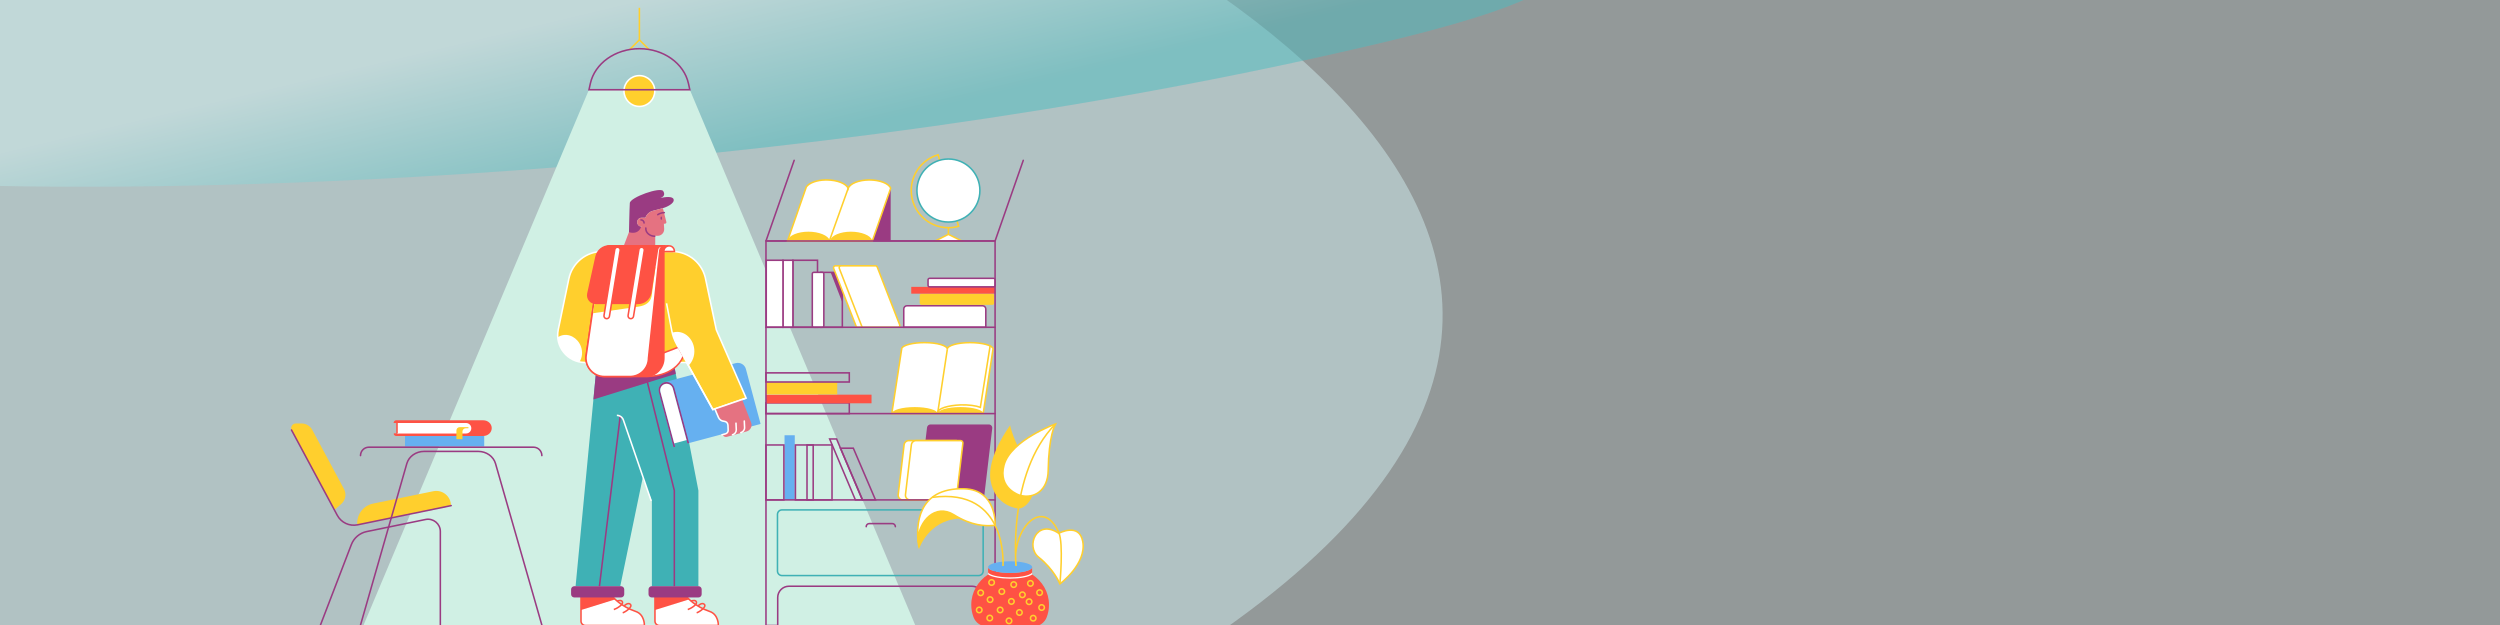 <svg width="1600" height="400" viewBox="0 0 1600 400" fill="none" xmlns="http://www.w3.org/2000/svg">
<rect x="0" y="0" width="1600" height="400" fill="#333333" stroke="none"/>
<g clip-path="url(#clip0)">
<rect width="1600" height="400" fill="#F4FFFF" fill-opacity="0.5"/>
<path d="M754.79 421.888C1165.49 159.936 729.703 -70.032 460.472 -152.272L-320.073 -55.676L-271.49 493.795C-100.522 578.973 344.089 683.841 754.79 421.888Z" fill="#D1EDEE" fill-opacity="0.5"/>
<path d="M882.47 27.818C1264.27 -62.267 607.888 -67.935 364.707 -68.046L-84.216 -7.394L-55.289 117.181C98.214 124.929 500.671 117.903 882.47 27.818Z" fill="url(#paint0_linear)" fill-opacity="0.5"/>
<path d="M585.83 400.316H232.583L376.936 57.422H441.478L585.83 400.316Z" fill="#D0F0E4"/>
<path d="M403.085 31.623L409.207 25.499L415.328 31.623" stroke="#FFCF2D" stroke-miterlimit="10"/>
<path d="M409.207 25.499V4.99" stroke="#FFCF2D" stroke-miterlimit="10"/>
<path d="M409.206 68.114C414.649 68.114 419.061 63.7 419.061 58.255C419.061 52.81 414.649 48.397 409.206 48.397C403.764 48.397 399.352 52.81 399.352 58.255C399.352 63.7 403.764 68.114 409.206 68.114Z" fill="#FFCF2D" stroke="white" stroke-miterlimit="10"/>
<path d="M441.477 57.422H376.949L377.81 53.492C380.641 40.551 393.841 31.164 409.22 31.164C416.91 31.164 424.058 33.511 429.624 37.468C435.204 41.426 439.201 47.008 440.617 53.479L441.477 57.422Z" stroke="#9A3B82" stroke-miterlimit="10" stroke-linecap="round"/>
<path d="M508.657 278.566H502.105V319.945H508.657V278.566Z" fill="#66B0F0"/>
<path d="M627.622 319.945H590.327C588.98 319.945 587.939 318.779 588.106 317.446L593.297 273.609C593.436 272.484 594.394 271.637 595.518 271.637H632.813C634.16 271.637 635.201 272.803 635.034 274.136L629.843 317.974C629.704 319.098 628.747 319.945 627.622 319.945Z" fill="#9A3B82"/>
<path d="M607.302 319.945H577.849C576.044 319.945 574.642 318.362 574.851 316.571L578.626 284.648C578.806 283.134 580.097 281.982 581.624 281.982H611.785L607.302 319.945Z" fill="white" stroke="#FFCF2D" stroke-miterlimit="10"/>
<path d="M610.606 319.945H582.499C580.694 319.945 579.292 318.362 579.501 316.571L583.276 284.648C583.456 283.134 584.747 281.982 586.274 281.982H614.742C615.644 281.982 616.352 282.773 616.241 283.676L612.105 318.599C612.021 319.376 611.369 319.945 610.606 319.945Z" fill="white" stroke="#FFCF2D" stroke-miterlimit="10"/>
<path d="M520.441 284.787H509.073V319.945H520.441V284.787Z" stroke="#9A3B82" stroke-miterlimit="10" stroke-linecap="round"/>
<path d="M532.489 284.787H516.485V319.945H532.489V284.787Z" stroke="#9A3B82" stroke-miterlimit="10" stroke-linecap="round"/>
<path d="M551.879 319.946H547.452L530.976 280.927H535.404L551.879 319.946Z" stroke="#9A3B82" stroke-miterlimit="10" stroke-linecap="round"/>
<path d="M560.318 319.945H552.074L537.888 286.856H546.133L560.318 319.945Z" stroke="#9A3B82" stroke-miterlimit="10" stroke-linecap="round"/>
<path d="M501.689 284.787H490.224V319.945H501.689V284.787Z" stroke="#9A3B82" stroke-miterlimit="10" stroke-linecap="round"/>
<path d="M543.551 257.834H490.224V264.694H543.551V257.834Z" stroke="#9A3B82" stroke-miterlimit="10" stroke-linecap="round"/>
<path d="M557.778 252.586H490.224V258.112H557.778V252.586Z" fill="#FE5244"/>
<path d="M535.82 244.615H490.224V252.447H535.82V244.615Z" fill="#FFCF2D"/>
<path d="M543.551 238.631H490.224V244.476H543.551V238.631Z" stroke="#9A3B82" stroke-miterlimit="10" stroke-linecap="round"/>
<path d="M635.562 223.217L635.52 223.454L629.218 264.694H570.756L577.057 223.454L577.141 222.87C578.14 220.843 584.247 219.274 591.645 219.274C599.737 219.274 606.289 221.149 606.289 223.454C606.289 221.149 612.84 219.274 620.932 219.274C628.747 219.288 635.117 221.024 635.562 223.217Z" fill="white" stroke="#FFCF2D" stroke-miterlimit="10"/>
<path d="M600.057 264.708L606.303 223.468" stroke="#FFCF2D" stroke-miterlimit="10"/>
<path d="M600.056 264.708C600.056 262.403 593.505 260.528 585.413 260.528C577.321 260.528 570.77 262.403 570.77 264.708H600.056Z" fill="#FFCF2D"/>
<path d="M629.343 264.708C629.343 262.403 622.792 260.528 614.7 260.528C606.608 260.528 600.057 262.403 600.057 264.708H629.343Z" fill="#FFCF2D"/>
<path d="M600.279 263.833C600.195 261.528 606.677 259.431 614.769 259.14C619.822 258.959 624.805 259.667 627.428 260.681L633.674 221.398" stroke="#FFCF2D" stroke-miterlimit="10" stroke-linecap="round"/>
<path d="M630.898 209.457H578.404V197.765C578.404 196.612 579.334 195.682 580.486 195.682H628.83C629.982 195.682 630.912 196.612 630.912 197.765V209.457H630.898Z" fill="white" stroke="#9A3B82" stroke-miterlimit="10" stroke-linecap="round"/>
<path d="M635.09 195.127H589.855C589.147 195.127 588.592 194.557 588.592 193.863V189.211C588.592 188.503 589.161 187.948 589.855 187.948H635.09C635.798 187.948 636.353 188.517 636.353 189.211V193.863C636.353 194.557 635.784 195.127 635.09 195.127Z" fill="#FFCF2D"/>
<path d="M636.852 183.588H583.192V187.948H636.852V183.588Z" fill="#FE5244"/>
<path d="M635.881 183.588H594.921C594.379 183.588 593.949 183.143 593.949 182.616V179.103C593.949 178.561 594.393 178.131 594.921 178.131H635.881C636.422 178.131 636.852 178.575 636.852 179.103V182.616C636.852 183.143 636.422 183.588 635.881 183.588Z" fill="white" stroke="#9A3B82" stroke-miterlimit="10" stroke-linecap="round"/>
<path d="M523.203 166.564H507.449V209.457H523.203V166.564Z" stroke="#9A3B82" stroke-miterlimit="10" stroke-linecap="round"/>
<path d="M507.449 166.564H501.092V209.457H507.449V166.564Z" fill="white" stroke="#9A3B82" stroke-miterlimit="10" stroke-linecap="round"/>
<path d="M501.092 166.564H490.405V209.457H501.092V166.564Z" fill="white" stroke="#9A3B82" stroke-miterlimit="10" stroke-linecap="round"/>
<path d="M539.096 174.312H525.285V209.471H539.096V174.312Z" stroke="#9A3B82" stroke-miterlimit="10" stroke-linecap="round"/>
<path d="M526.285 209.457H520.844C520.316 209.457 519.872 209.026 519.872 208.485V175.256C519.872 174.729 520.302 174.284 520.844 174.284H526.285C526.812 174.284 527.256 174.715 527.256 175.256V208.485C527.242 209.026 526.812 209.457 526.285 209.457Z" fill="white" stroke="#9A3B82" stroke-miterlimit="10" stroke-linecap="round"/>
<path d="M539.096 174.312V193.585L531.614 174.312H539.096Z" fill="#9A3B82"/>
<path d="M571.075 209.457H548.978C548.492 209.457 548.048 209.151 547.882 208.707L533.53 171.743C533.224 170.965 533.794 170.132 534.626 170.132H556.723C557.209 170.132 557.653 170.438 557.82 170.882L572.172 207.846C572.477 208.624 571.908 209.457 571.075 209.457Z" fill="white" stroke="#FFCF2D" stroke-miterlimit="10"/>
<path d="M574.684 209.457H552.587C552.101 209.457 551.657 209.151 551.491 208.707L537.139 171.743C536.833 170.965 537.402 170.132 538.235 170.132H560.332C560.818 170.132 561.262 170.438 561.429 170.882L575.781 207.846C576.086 208.624 575.517 209.457 574.684 209.457Z" fill="white" stroke="#FFCF2D" stroke-miterlimit="10"/>
<path d="M613.492 144.833C611.424 145.416 609.231 145.735 606.983 145.735C593.838 145.735 583.192 135.085 583.192 121.935C583.192 111.09 590.452 101.926 600.376 99.065L613.492 144.833Z" stroke="#FFCF2D" stroke-miterlimit="10"/>
<path d="M606.983 145.735V154.22" stroke="#FFCF2D" stroke-miterlimit="10"/>
<path d="M606.982 142.097C618.113 142.097 627.136 133.07 627.136 121.935C627.136 110.8 618.113 101.773 606.982 101.773C595.852 101.773 586.829 110.8 586.829 121.935C586.829 133.07 595.852 142.097 606.982 142.097Z" fill="white" stroke="#3FB1B5" stroke-miterlimit="10"/>
<path d="M615.408 154.164H598.627L606.955 149.984L615.408 154.164Z" fill="white" stroke="#FFCF2D" stroke-miterlimit="10"/>
<path d="M636.852 154.219V400.316H629.26V382.403C629.26 378.418 626.026 375.183 622.042 375.183H504.951C500.967 375.183 497.733 378.418 497.733 382.403V400.316H490.224V154.219H636.852Z" stroke="#9A3B82" stroke-miterlimit="10" stroke-linecap="round"/>
<path d="M626.318 368.365H500.481C498.885 368.365 497.581 367.074 497.581 365.463V329.235C497.581 327.638 498.871 326.333 500.481 326.333H626.318C627.914 326.333 629.218 327.624 629.218 329.235V365.463C629.218 367.074 627.914 368.365 626.318 368.365Z" stroke="#3FB1B5" stroke-miterlimit="10"/>
<path d="M570.034 120.422V154.219H558.208L570.034 120.422Z" fill="#9A3B82"/>
<path d="M570.034 120.422L569.951 120.672L558.278 154.219H504.007L515.68 120.672L516.055 119.602C517.804 117.089 522.648 115.256 528.422 115.159C528.519 115.159 528.602 115.159 528.699 115.159C528.796 115.159 528.88 115.159 528.977 115.159C535.723 115.159 541.733 117.506 542.829 120.588C543.912 117.506 549.658 115.159 556.404 115.159C563.011 115.159 568.799 117.422 570.034 120.422Z" fill="white" stroke="#FFCF2D" stroke-miterlimit="10"/>
<path d="M542.815 120.588L531.031 153.525" stroke="#FFCF2D" stroke-miterlimit="10" stroke-linecap="round"/>
<path d="M531.003 153.803H504.007C505.006 150.679 510.614 148.276 517.359 148.276C524.133 148.276 530.004 150.679 531.003 153.803Z" fill="#FFCF2D"/>
<path d="M558.209 153.803H531.212C532.211 150.679 537.819 148.276 544.564 148.276C551.338 148.276 557.209 150.679 558.209 153.803Z" fill="#FFCF2D"/>
<path d="M554.364 337.066C554.364 335.983 555.238 335.095 556.335 335.095H571.061C572.144 335.095 573.032 335.97 573.032 337.066" stroke="#9A3B82" stroke-miterlimit="10" stroke-linecap="round"/>
<path d="M490.224 264.708H636.852" stroke="#9A3B82" stroke-miterlimit="10" stroke-linecap="round"/>
<path d="M490.224 209.457H636.852" stroke="#9A3B82" stroke-miterlimit="10" stroke-linecap="round"/>
<path d="M490.224 319.945H636.852" stroke="#9A3B82" stroke-miterlimit="10" stroke-linecap="round"/>
<path d="M508.268 102.62L490.224 154.219H636.852L654.896 102.62" stroke="#9A3B82" stroke-miterlimit="10" stroke-linecap="round" stroke-linejoin="round"/>
<path d="M671.358 387.069C671.358 389.86 670.844 392.54 669.9 395.025C668.526 398.636 665.042 400.996 661.17 400.996H631.786C627.927 400.996 624.429 398.636 623.069 395.025C622.125 392.54 621.612 389.86 621.612 387.069C621.612 379.015 625.873 371.906 632.383 367.657V362.963C632.383 365.018 638.698 366.685 646.471 366.685C654.258 366.685 660.559 365.018 660.559 362.963V367.671C667.097 371.906 671.358 379.015 671.358 387.069Z" fill="#FE5244"/>
<path d="M660.587 366.379V367.629C658.352 369.406 652.273 370.35 646.499 370.35C640.725 370.35 634.645 369.406 632.411 367.629V366.379C632.674 366.976 633.799 367.754 636.297 368.406C639.018 369.128 642.64 369.517 646.499 369.517C650.357 369.517 653.98 369.128 656.701 368.406C659.199 367.74 660.309 366.962 660.587 366.379Z" fill="white"/>
<path d="M660.587 362.963C660.587 365.018 654.272 366.685 646.499 366.685C638.726 366.685 632.411 365.018 632.411 362.963C632.411 362.7 632.508 362.45 632.702 362.2C634.035 360.519 639.698 359.242 646.499 359.242C653.3 359.242 658.963 360.506 660.295 362.2C660.476 362.45 660.587 362.7 660.587 362.963Z" fill="#66B0F0"/>
<path d="M627.636 381.168C628.617 381.168 629.412 380.372 629.412 379.39C629.412 378.409 628.617 377.613 627.636 377.613C626.654 377.613 625.859 378.409 625.859 379.39C625.859 380.372 626.654 381.168 627.636 381.168Z" stroke="#FFCF2D" stroke-miterlimit="10"/>
<path d="M633.659 385.542C634.641 385.542 635.436 384.746 635.436 383.764C635.436 382.783 634.641 381.987 633.659 381.987C632.678 381.987 631.883 382.783 631.883 383.764C631.883 384.746 632.678 385.542 633.659 385.542Z" stroke="#FFCF2D" stroke-miterlimit="10"/>
<path d="M641.155 380.348C642.136 380.348 642.931 379.552 642.931 378.571C642.931 377.589 642.136 376.793 641.155 376.793C640.173 376.793 639.378 377.589 639.378 378.571C639.378 379.552 640.173 380.348 641.155 380.348Z" stroke="#FFCF2D" stroke-miterlimit="10"/>
<path d="M640.1 392.151C641.081 392.151 641.876 391.355 641.876 390.374C641.876 389.392 641.081 388.596 640.1 388.596C639.119 388.596 638.323 389.392 638.323 390.374C638.323 391.355 639.119 392.151 640.1 392.151Z" stroke="#FFCF2D" stroke-miterlimit="10"/>
<path d="M633.437 397.33C634.419 397.33 635.214 396.535 635.214 395.553C635.214 394.571 634.419 393.776 633.437 393.776C632.456 393.776 631.661 394.571 631.661 395.553C631.661 396.535 632.456 397.33 633.437 397.33Z" stroke="#FFCF2D" stroke-miterlimit="10"/>
<path d="M626.719 392.151C627.701 392.151 628.496 391.355 628.496 390.374C628.496 389.392 627.701 388.596 626.719 388.596C625.738 388.596 624.943 389.392 624.943 390.374C624.943 391.355 625.738 392.151 626.719 392.151Z" stroke="#FFCF2D" stroke-miterlimit="10"/>
<path d="M634.631 374.572C635.612 374.572 636.408 373.776 636.408 372.794C636.408 371.813 635.612 371.017 634.631 371.017C633.65 371.017 632.854 371.813 632.854 372.794C632.854 373.776 633.65 374.572 634.631 374.572Z" stroke="#FFCF2D" stroke-miterlimit="10"/>
<path d="M648.775 375.919C649.756 375.919 650.551 375.123 650.551 374.141C650.551 373.16 649.756 372.364 648.775 372.364C647.793 372.364 646.998 373.16 646.998 374.141C646.998 375.123 647.793 375.919 648.775 375.919Z" stroke="#FFCF2D" stroke-miterlimit="10"/>
<path d="M647.29 386.694C648.271 386.694 649.066 385.898 649.066 384.917C649.066 383.935 648.271 383.139 647.29 383.139C646.309 383.139 645.513 383.935 645.513 384.917C645.513 385.898 646.309 386.694 647.29 386.694Z" stroke="#FFCF2D" stroke-miterlimit="10"/>
<path d="M652.425 393.776C653.406 393.776 654.202 392.98 654.202 391.999C654.202 391.017 653.406 390.221 652.425 390.221C651.444 390.221 650.648 391.017 650.648 391.999C650.648 392.98 651.444 393.776 652.425 393.776Z" stroke="#FFCF2D" stroke-miterlimit="10"/>
<path d="M645.763 399.108C646.744 399.108 647.54 398.312 647.54 397.331C647.54 396.349 646.744 395.553 645.763 395.553C644.782 395.553 643.986 396.349 643.986 397.331C643.986 398.312 644.782 399.108 645.763 399.108Z" stroke="#FFCF2D" stroke-miterlimit="10"/>
<path d="M654.327 382.445C655.308 382.445 656.104 381.649 656.104 380.668C656.104 379.686 655.308 378.89 654.327 378.89C653.346 378.89 652.55 379.686 652.55 380.668C652.55 381.649 653.346 382.445 654.327 382.445Z" stroke="#FFCF2D" stroke-miterlimit="10"/>
<path d="M659.476 375.155C660.458 375.155 661.253 374.359 661.253 373.378C661.253 372.396 660.458 371.6 659.476 371.6C658.495 371.6 657.7 372.396 657.7 373.378C657.7 374.359 658.495 375.155 659.476 375.155Z" stroke="#FFCF2D" stroke-miterlimit="10"/>
<path d="M665.334 381.056C666.315 381.056 667.11 380.261 667.11 379.279C667.11 378.297 666.315 377.502 665.334 377.502C664.353 377.502 663.557 378.297 663.557 379.279C663.557 380.261 664.353 381.056 665.334 381.056Z" stroke="#FFCF2D" stroke-miterlimit="10"/>
<path d="M658.629 386.875C659.61 386.875 660.406 386.079 660.406 385.097C660.406 384.116 659.61 383.32 658.629 383.32C657.648 383.32 656.853 384.116 656.853 385.097C656.853 386.079 657.648 386.875 658.629 386.875Z" stroke="#FFCF2D" stroke-miterlimit="10"/>
<path d="M666.652 390.596C667.633 390.596 668.429 389.8 668.429 388.819C668.429 387.837 667.633 387.041 666.652 387.041C665.671 387.041 664.875 387.837 664.875 388.819C664.875 389.8 665.671 390.596 666.652 390.596Z" stroke="#FFCF2D" stroke-miterlimit="10"/>
<path d="M661.253 397.428C662.234 397.428 663.029 396.632 663.029 395.65C663.029 394.669 662.234 393.873 661.253 393.873C660.271 393.873 659.476 394.669 659.476 395.65C659.476 396.632 660.271 397.428 661.253 397.428Z" stroke="#FFCF2D" stroke-miterlimit="10"/>
<path d="M677.618 341.329C677.618 341.329 690.804 334.206 692.983 346.648C695.509 361.019 678.354 373.669 678.354 373.669C678.354 373.669 674.662 364.518 664.765 356.631C656.201 349.814 663.308 331.734 677.618 341.329Z" fill="white" stroke="#FFCF2D" stroke-miterlimit="10"/>
<path d="M651.732 325.486C657.992 325.541 666.986 312.822 658.491 298.867C648.234 282.01 646.471 272.248 646.471 272.248C646.471 272.248 631.384 292.216 633.951 307.532C636.769 324.306 651.732 325.486 651.732 325.486Z" fill="#FFCF2D"/>
<path d="M652.814 317.016C661.961 319.432 670.65 313.864 670.831 301.172C671.15 278.733 675.397 271.429 675.397 271.429C675.397 271.429 646.901 281.69 642.585 297.631C638.476 312.822 652.814 317.016 652.814 317.016Z" fill="white" stroke="#FFCF2D" stroke-miterlimit="10"/>
<path d="M614.589 331.79C614.256 331.818 613.909 331.846 613.534 331.873C593.852 333.345 588.189 351.369 588.189 351.369C588.189 351.369 586.981 350.064 587.231 345.551C587.703 333.915 598.405 321.889 610.619 329.527C611.979 330.388 613.312 331.123 614.589 331.79Z" fill="#FFCF2D"/>
<path d="M636.908 336.219C633.438 336.441 625.512 337.4 614.589 331.79C613.312 331.137 611.979 330.387 610.619 329.526C598.405 321.889 587.981 333.914 587.509 345.551C587.481 346.12 587.62 346.689 587.648 347.245C586.496 337.136 586.524 311.975 617.101 312.822C638.115 313.433 636.908 336.219 636.908 336.219Z" fill="white" stroke="#FFCF2D" stroke-miterlimit="10"/>
<path d="M641.904 362.227C641.904 362.227 645.527 311.725 596.572 318.321" stroke="#FFCF2D" stroke-miterlimit="10"/>
<path d="M675.397 271.429C644.556 302.949 650.302 362.227 650.302 362.227C647.054 339.552 666.986 317.016 677.604 340.732C680.769 347.786 678.34 373.655 678.34 373.655" stroke="#FFCF2D" stroke-miterlimit="10"/>
<path d="M218.412 322.528L214.276 326.152C213.61 325.361 213.013 324.486 212.499 323.528L186.71 275.456C185.627 273.442 187.085 271.012 189.361 271.012H192.97C195.857 271.012 198.494 272.595 199.854 275.136L220.133 312.933C221.882 316.155 221.16 320.14 218.412 322.528Z" fill="#FFCF2D"/>
<path d="M288.617 323.584L228.614 335.914V334.664C228.614 328.68 232.819 323.528 238.677 322.32L277.333 314.377C283.162 313.183 288.617 317.64 288.617 323.584Z" fill="#FFCF2D"/>
<path d="M281.816 400.316V340.177C281.816 335.192 277.249 331.471 272.363 332.47L234.679 340.205C230.196 341.121 226.504 344.259 224.866 348.536L204.976 400.316" stroke="#9A3B82" stroke-miterlimit="10" stroke-linecap="round"/>
<path d="M186.558 275.192L215.858 329.804C218.371 334.484 223.645 336.956 228.85 335.886L288.756 323.584" stroke="#9A3B82" stroke-miterlimit="10" stroke-linecap="round"/>
<path d="M309.895 278.983H259.191V285.759H309.895V278.983Z" fill="#66B0F0"/>
<path d="M300.651 271.623C301.262 272.192 301.636 273.22 301.636 274.081C301.636 275.803 300.137 277.566 298.277 277.566H252.029C252.029 278.372 252.682 279.024 253.487 279.024H309.298C310.797 279.024 312.144 278.469 313.129 277.552C314.115 276.65 314.711 275.386 314.711 273.998C314.711 271.22 312.282 268.985 309.298 268.985H253.487C252.682 268.985 252.029 269.637 252.029 270.443V270.707H298.277C299.207 270.721 300.04 271.068 300.651 271.623Z" fill="#FE5244"/>
<path d="M255.374 270.72V277.441H252.043V277.997H298.444C298.957 277.997 299.457 277.899 299.901 277.719C300.401 277.525 300.845 277.219 301.206 276.858C301.914 276.15 302.358 275.164 302.358 274.081C302.358 271.915 300.595 270.165 298.444 270.165H252.043V270.72H255.374V270.72Z" fill="#FE5244"/>
<path d="M254.083 270.721V277.442H298.277C300.137 277.442 301.636 275.942 301.636 274.081C301.636 273.151 301.262 272.318 300.651 271.707C300.04 271.096 299.207 270.721 298.277 270.721H254.083V270.721Z" fill="white"/>
<path d="M254.083 270.721V277.442" stroke="#FE5244" stroke-miterlimit="10"/>
<path d="M292.101 275.483V281.093H295.973V276.205C295.973 275.039 296.917 274.095 298.083 274.095H299.804V273.373H294.196C293.058 273.373 292.101 274.317 292.101 275.483Z" fill="#FFCF2D"/>
<path d="M230.724 291.563C230.724 288.605 233.125 286.203 236.081 286.203H341.431C344.387 286.203 346.788 288.605 346.788 291.563" stroke="#9A3B82" stroke-miterlimit="10" stroke-linecap="round"/>
<path d="M346.871 400.316L317.126 296.673C315.808 292.091 311.269 288.897 306.078 288.897H271.42C266.228 288.897 261.69 292.091 260.371 296.673L230.64 400.316" stroke="#9A3B82" stroke-miterlimit="10" stroke-linecap="round"/>
<path d="M371.841 382.375V397.483C371.841 399.052 373.104 400.316 374.673 400.316H412.426C412.426 400.316 412.649 393.304 406.902 391.346C397.145 388.027 392.592 382.375 392.592 382.375H371.841V382.375Z" fill="white" stroke="#FE5244" stroke-miterlimit="10"/>
<path d="M392.842 390.11C394.382 389.679 399.935 386.611 398.033 384.708C397.131 383.806 394.965 384.708 394.965 384.708" stroke="#FE5244" stroke-miterlimit="10"/>
<path d="M398.533 392.193C400.073 391.762 405.403 388.332 403.307 386.652C401.725 385.375 399.352 387.846 399.352 387.846" stroke="#FE5244" stroke-miterlimit="10"/>
<path d="M393.758 383.597L371.841 390.415V382.375H392.606C392.606 382.375 392.981 382.848 393.758 383.597Z" fill="#FE5244"/>
<path d="M419.172 382.375V397.483C419.172 399.052 420.435 400.316 422.003 400.316H459.757C459.757 400.316 459.979 393.304 454.233 391.346C444.475 388.027 439.922 382.375 439.922 382.375H419.172V382.375Z" fill="white" stroke="#FE5244" stroke-miterlimit="10"/>
<path d="M440.172 390.11C441.713 389.679 447.265 386.611 445.363 384.708C444.461 383.806 442.296 384.708 442.296 384.708" stroke="#FE5244" stroke-miterlimit="10"/>
<path d="M445.863 392.193C447.404 391.762 452.734 388.332 450.638 386.652C449.056 385.375 446.682 387.846 446.682 387.846" stroke="#FE5244" stroke-miterlimit="10"/>
<path d="M441.088 383.597L419.172 390.415V382.375H439.936C439.936 382.375 440.311 382.848 441.088 383.597Z" fill="#FE5244"/>
<path d="M382.043 231.993L368.372 375.183H396.964L411.33 305.796L417.201 320.584V375.183H446.974V313.961L431.095 231.993H382.043Z" fill="#3FB1B5"/>
<path d="M396.936 266.388L383.639 375.183" stroke="#9A3B82" stroke-miterlimit="10"/>
<path d="M431.567 375.183V313.961L412.912 238.936" stroke="#9A3B82" stroke-miterlimit="10"/>
<path d="M416.784 320.584L398.963 268.804C398.352 267.027 396.672 265.833 394.785 265.833" stroke="white" stroke-miterlimit="10"/>
<path d="M379.781 255.668L382.043 231.993H431.095L432.497 239.269L379.781 255.668Z" fill="#9A3B82"/>
<path d="M447.029 382.375H417.09C415.966 382.375 415.05 381.459 415.05 380.334V377.224C415.05 376.099 415.966 375.183 417.09 375.183H447.029C448.154 375.183 449.07 376.099 449.07 377.224V380.334C449.056 381.459 448.154 382.375 447.029 382.375Z" fill="#9A3B82"/>
<path d="M397.478 382.375H367.538C366.414 382.375 365.498 381.459 365.498 380.334V377.224C365.498 376.099 366.414 375.183 367.538 375.183H397.478C398.602 375.183 399.518 376.099 399.518 377.224V380.334C399.504 381.459 398.602 382.375 397.478 382.375Z" fill="#9A3B82"/>
<path d="M477.385 236.187L486.768 271.304L439.992 283.815L430.595 248.67C430.304 247.573 429.596 246.712 428.694 246.184C427.792 245.657 426.681 245.476 425.585 245.768C423.406 246.351 422.101 248.601 422.684 250.781L432.081 285.925L431.053 286.203L421.671 251.086C420.921 248.295 422.531 245.435 425.279 244.601C425.335 244.588 425.39 244.574 425.446 244.56L470.861 232.41C473.707 231.66 476.622 233.354 477.385 236.187Z" fill="#66B0F0"/>
<path d="M431.636 248.434L441.019 283.551L439.992 283.829L430.595 248.684C430.304 247.587 429.596 246.726 428.694 246.198C427.792 245.671 426.681 245.49 425.585 245.782C423.406 246.365 422.101 248.614 422.684 250.794L432.081 285.939L431.053 286.217L421.671 251.1C420.921 248.309 422.531 245.448 425.279 244.615C428.069 243.963 430.887 245.643 431.636 248.434Z" fill="#9A3B82"/>
<path d="M430.595 248.67L439.409 281.662L431.498 283.773L422.684 250.781C422.101 248.601 423.392 246.351 425.585 245.768C426.681 245.476 427.792 245.657 428.694 246.184C429.596 246.712 430.304 247.573 430.595 248.67Z" fill="white"/>
<path d="M477.524 254.793L456.246 262.125L439.451 231.993H374.354C363.291 231.993 355.019 221.815 357.281 210.984L364.055 178.436C366.178 168.244 375.159 160.94 385.555 160.94H430.068C440.853 160.94 450.041 168.771 451.749 179.422L458.453 211.109L477.524 254.793Z" fill="#FFCF2D" stroke="white" stroke-miterlimit="10"/>
<path d="M370.884 231.646C363.222 230.105 357.531 223.578 356.948 215.886C357.531 215.483 358.184 215.136 358.878 214.886C363.916 213.025 369.676 216.08 371.772 221.704C373.063 225.231 372.619 228.924 370.884 231.646Z" fill="white"/>
<path d="M419.353 141.417V160.954H397.797L402.766 147.957L419.353 141.417Z" fill="#E57281"/>
<path d="M424.308 133.196C424.294 133.196 424.266 133.21 424.252 133.21L417.854 134.904C415.563 135.515 413.801 137.209 413.051 139.348H410.594C409.04 139.348 407.777 140.611 407.777 142.167V142.208C407.777 143.68 408.901 144.888 410.345 145.013C410.331 145.027 410.331 145.027 410.331 145.027C410.331 145.027 409.192 150.442 402.544 148.623C402.544 148.623 402.808 134.377 403.085 129.947C403.321 126.295 422.684 119.38 424.474 122.324C426.057 124.934 424.225 126.156 422.67 126.698C425.418 126.115 430.609 125.337 431.137 127.656C431.747 130.35 426.265 132.683 424.308 133.196Z" fill="#9A3B82"/>
<path d="M425.557 143.18H424.877L425.071 146.513C425.21 148.901 423.295 150.928 420.907 150.928H417.909C415.022 150.928 412.676 148.582 412.676 145.693V145.041H410.608C409.054 145.041 407.791 143.777 407.791 142.222V142.18C407.791 140.625 409.054 139.362 410.608 139.362H413.065C413.814 137.223 415.577 135.515 417.867 134.918L424.266 133.224L426.459 142.014C426.681 142.569 426.154 143.18 425.557 143.18Z" fill="#E57281"/>
<path d="M413.329 145.957C413.037 149.012 416.091 151.192 418.978 151.192" stroke="#9A3B82" stroke-miterlimit="10" stroke-linecap="round"/>
<path d="M412.205 142.694C412.205 141.611 411.33 140.736 410.248 140.736" stroke="#9A3B82" stroke-miterlimit="10" stroke-linecap="round"/>
<path d="M423.198 140.708C423.481 140.708 423.711 140.23 423.711 139.639C423.711 139.049 423.481 138.57 423.198 138.57C422.914 138.57 422.684 139.049 422.684 139.639C422.684 140.23 422.914 140.708 423.198 140.708Z" fill="#9A3B82"/>
<path d="M420.977 137.39C420.977 137.39 422.684 136.084 425.127 136.084" stroke="#9A3B82" stroke-miterlimit="10" stroke-linecap="round"/>
<path d="M414.37 240.894C414.37 240.894 431.373 241.63 437.355 227.98L434.191 222.19L424.738 225.828L414.37 240.894Z" fill="white" stroke="#FE5244" stroke-miterlimit="10"/>
<path d="M427.986 157.373C427.167 157.442 426.418 157.804 425.863 158.359C425.252 158.97 424.863 159.817 424.863 160.761V229.176C424.863 235.702 419.575 240.993 413.051 240.993H386.832C379.781 240.993 374.34 234.869 375.09 227.912V227.899L384.528 162.955C385 159.747 387.734 157.373 390.982 157.373H427.986V157.373Z" fill="#FE5244" stroke="#FE5244" stroke-miterlimit="10"/>
<path d="M425.35 157.371C424.532 157.441 423.782 157.802 423.227 158.357C422.713 158.871 422.366 159.537 422.269 160.287C422.255 160.44 422.241 160.593 422.241 160.746L421.686 165.98L415.024 229.16C415.024 235.687 409.735 240.977 403.212 240.977H386.847C379.796 240.977 374.355 234.854 375.105 227.897V227.883L379.366 198.529L384.543 162.939C384.585 162.634 384.654 162.329 384.738 162.023C385.543 159.288 388.069 157.357 390.984 157.357H425.35V157.371Z" fill="white" stroke="#FE5244" stroke-miterlimit="10"/>
<path d="M419.506 170.993L417.021 189.642C416.202 193.46 413.232 195.502 408.929 196.196L379.503 200.473L383.792 170.979H419.506V170.993Z" fill="#FFCF2D"/>
<path d="M424.294 157.371H423.559C422.226 157.357 421.06 158.302 420.797 159.621L416.466 187.573C415.647 191.391 412.274 194.127 408.374 194.127H381.294C378.018 194.127 375.576 191.1 376.283 187.892L381.502 164.175C382.377 160.204 385.902 157.371 389.969 157.371H424.294Z" fill="#FE5244" stroke="#FE5244" stroke-miterlimit="10"/>
<path d="M401.975 201.903L408.874 159.704C409.013 158.857 409.748 158.218 410.609 158.218C411.691 158.218 412.524 159.19 412.344 160.273L405.445 202.472C405.307 203.319 404.571 203.958 403.71 203.958C402.628 203.958 401.795 202.986 401.975 201.903Z" fill="white" stroke="#FE5244" stroke-miterlimit="10"/>
<path d="M386.554 201.903L393.453 159.704C393.592 158.857 394.327 158.218 395.188 158.218C396.27 158.218 397.103 159.19 396.923 160.273L390.024 202.472C389.886 203.319 389.15 203.958 388.289 203.958C387.207 203.958 386.374 202.986 386.554 201.903Z" fill="white" stroke="#FE5244" stroke-miterlimit="10"/>
<path d="M431.665 160.968L424.877 160.995V160.759C424.877 159.815 425.252 158.968 425.877 158.357C426.432 157.802 427.168 157.441 428 157.371H428.556C430.263 157.51 431.609 158.954 431.665 160.968Z" fill="white" stroke="#FE5244" stroke-miterlimit="10"/>
<path d="M474.984 255.668L480.703 270.429C481.619 272.803 480.287 275.442 477.844 276.122L465.282 279.566C464.519 279.774 463.714 279.594 463.117 279.08L461.84 277.969L464.449 277.275C465.602 276.969 466.379 275.9 466.323 274.706L466.032 271.762C465.976 270.443 464.907 269.388 463.589 269.346H463.728C462.131 269.29 460.577 268.304 459.952 266.833L457.954 261.514L474.984 255.668Z" fill="#E57281"/>
<path d="M462.103 278.261L464.157 277.705C465.309 277.4 466.086 276.469 466.031 275.275L465.878 272.054C465.823 270.735 464.754 269.679 463.435 269.638C461.839 269.582 460.423 268.596 459.799 267.124L457.661 262.084" stroke="white" stroke-miterlimit="10" stroke-linecap="round"/>
<path d="M468.82 278.233C470.292 277.844 471.291 276.483 471.222 274.956L471.027 270.845" stroke="white" stroke-miterlimit="10" stroke-linecap="round"/>
<path d="M474.137 276.858C475.608 276.469 476.607 275.109 476.538 273.581L476.344 269.471" stroke="white" stroke-miterlimit="10" stroke-linecap="round"/>
<path d="M426.584 194.127L429.943 211.706C430.512 214.706 431.567 217.608 433.052 220.274L456.232 262.125L477.51 254.794" stroke="white" stroke-miterlimit="10"/>
<path d="M440.644 233.993L433.052 220.274C431.775 217.955 430.817 215.483 430.207 212.914C430.928 212.678 431.678 212.512 432.469 212.442C438.465 211.915 443.781 216.955 444.35 223.69C444.683 227.772 443.198 231.535 440.644 233.993Z" fill="white"/>
</g>
<defs>
<linearGradient id="paint0_linear" x1="976.859" y1="-21.164" x2="936.255" y2="-191.479" gradientUnits="userSpaceOnUse">
<stop stop-color="#4CBBBF"/>
<stop offset="0.63" stop-color="#D1EDEE"/>
</linearGradient>
<clipPath id="clip0">
<rect width="1600" height="400" fill="white"/>
</clipPath>
</defs>
</svg>
